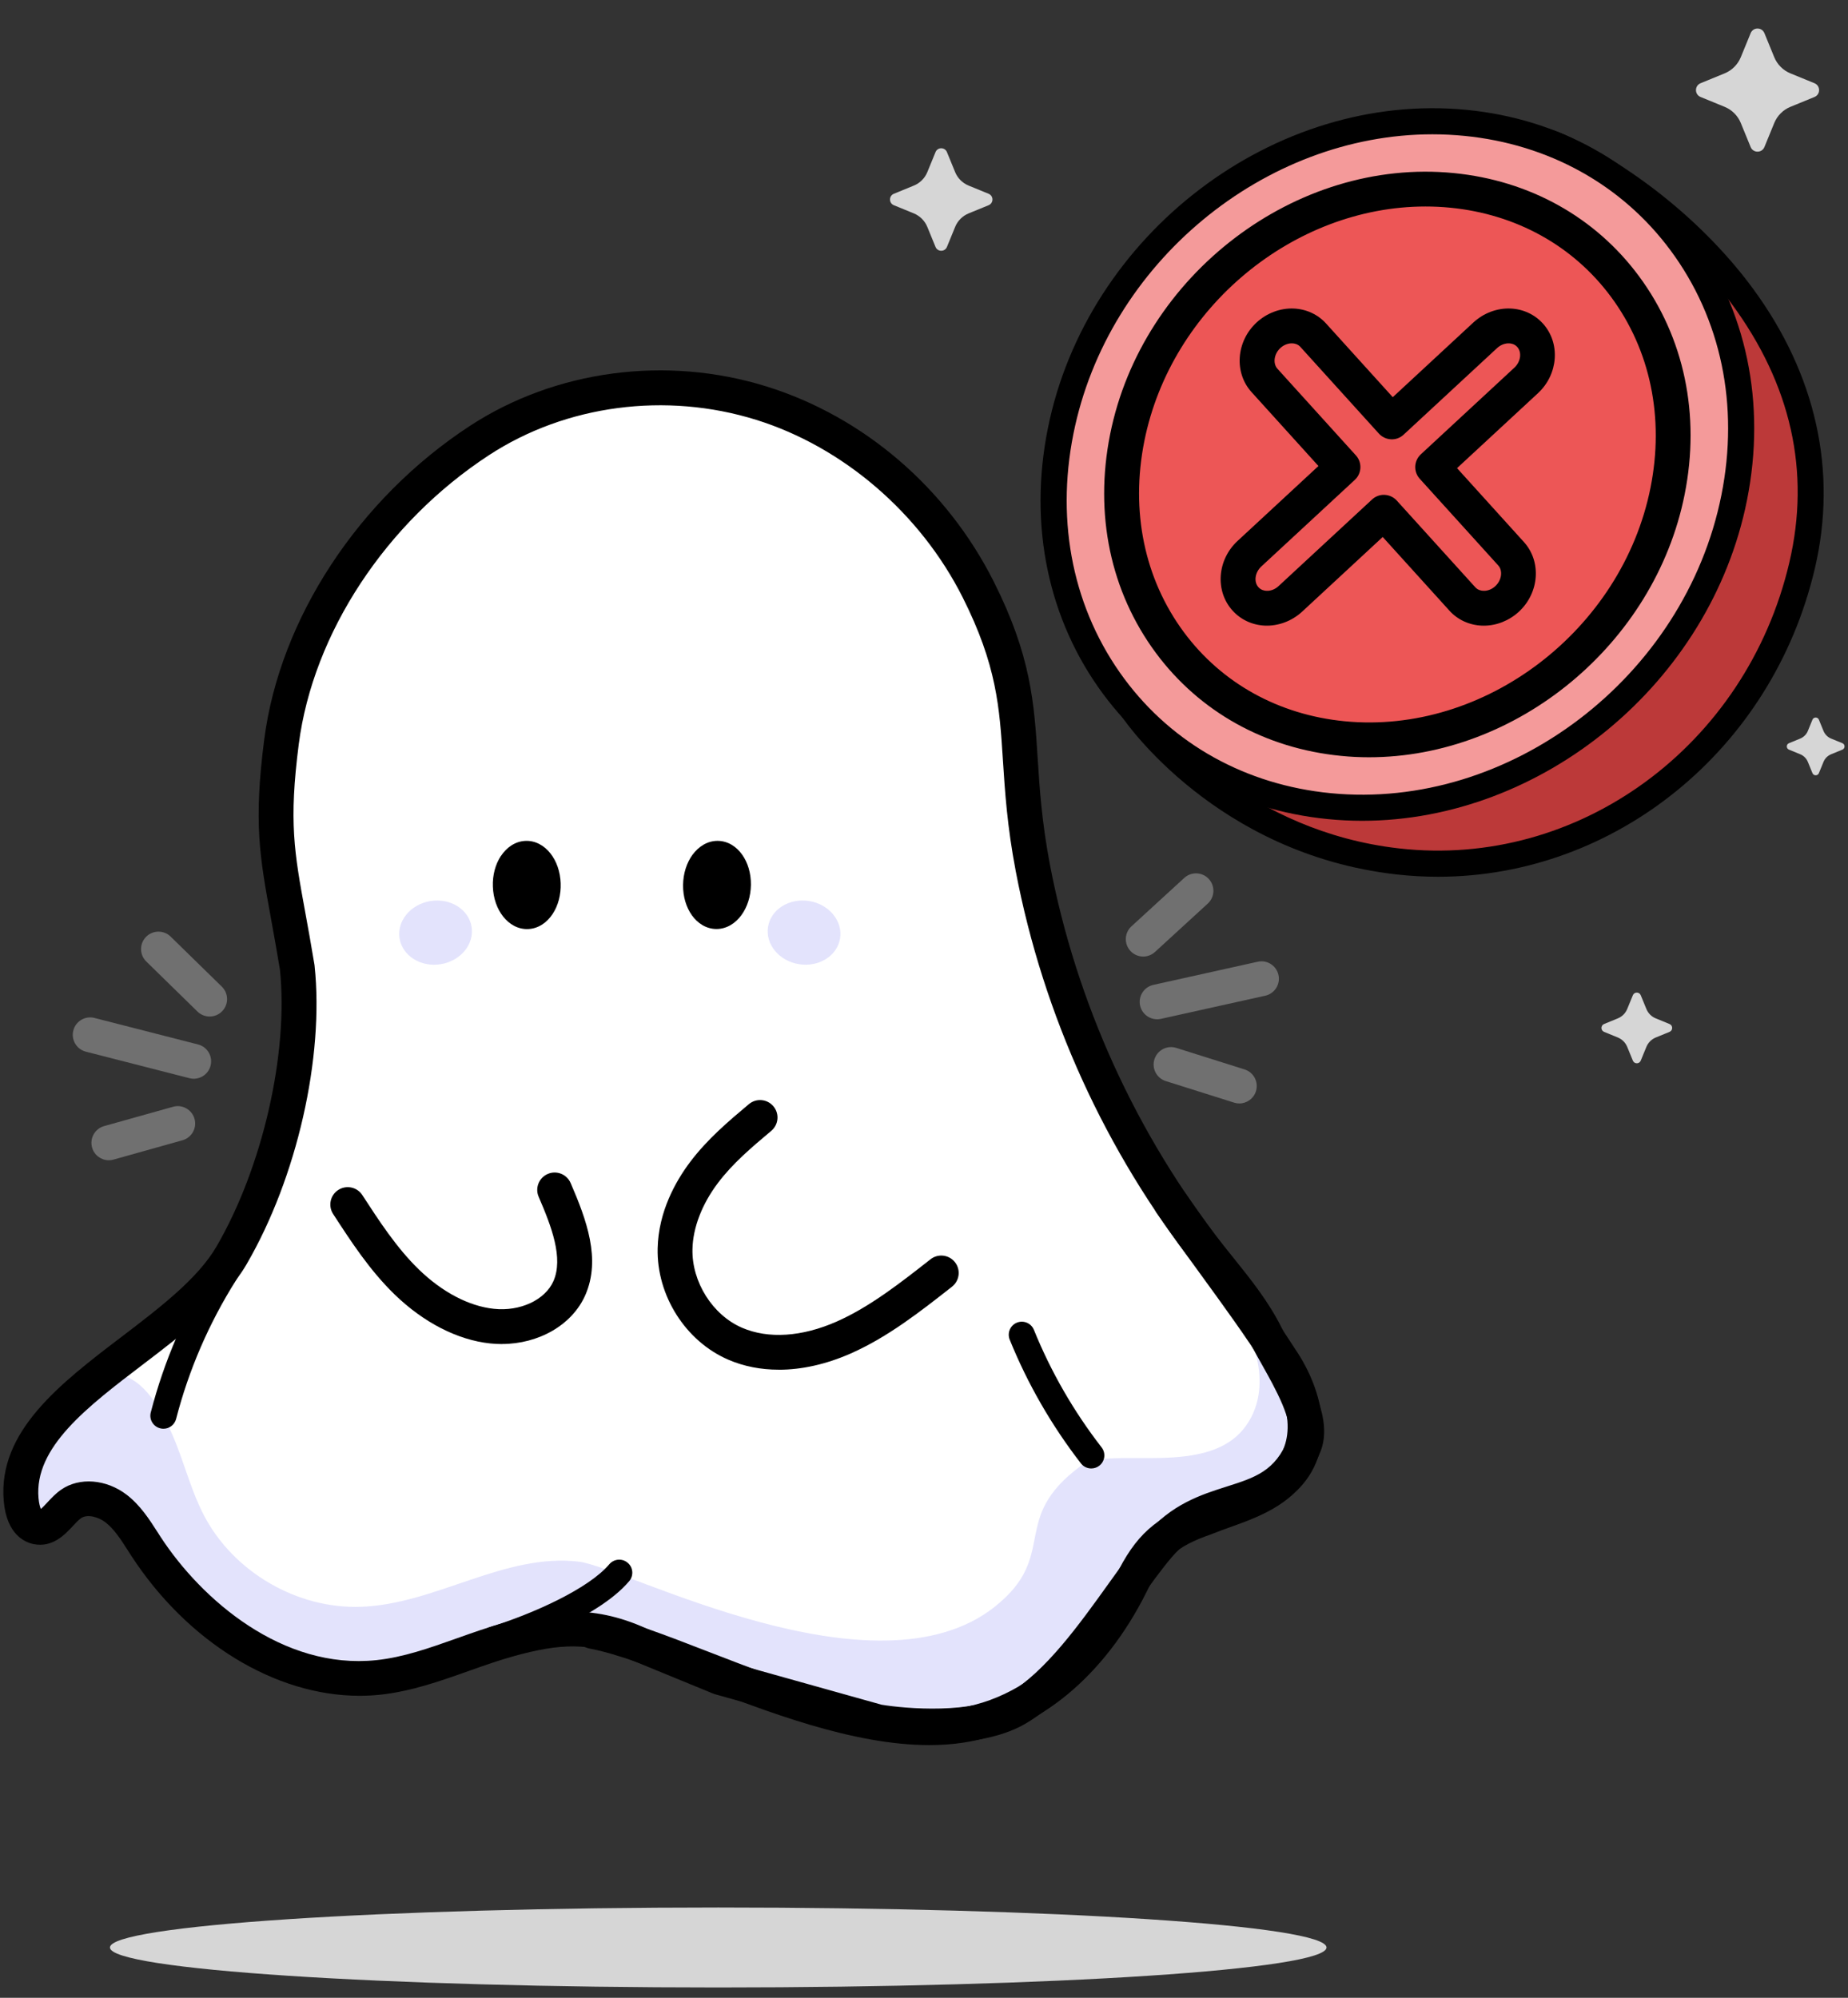 <svg width="222" height="240" viewBox="0 0 222 240" fill="none" xmlns="http://www.w3.org/2000/svg">
<rect x="0" y="0" width="222" height="240" fill="#333333" stroke="none"/>
<g clip-path="url(#clip0_2240_974)">
<path d="M35.714 116.226C33.733 104.15 32.269 101.217 33.827 89.121C35.698 74.609 45.354 60.928 57.612 52.925C67.461 46.495 80.243 44.942 91.472 48.439C102.701 51.942 112.231 60.322 117.521 70.824C124.239 84.17 121.285 89.602 124.082 104.27C127.318 121.218 134.678 137.361 145.343 150.927C147.758 153.99 150.361 156.965 152.097 160.462C153.832 163.965 158.135 169.992 156.697 173.625C153.226 182.376 145.29 178.576 139.185 185.743C134.72 190.981 129.095 201.159 122.205 205.258C116.345 208.745 105.409 206.826 105.409 206.826L86.464 201.525C86.464 201.525 87.525 195.142 84.415 193.375L77.148 198.159C72.083 194.667 66.541 195.477 61.24 196.941C55.94 198.394 50.895 200.95 45.427 201.525C34.24 202.707 23.654 195.174 17.522 185.748C16.471 184.128 15.473 182.408 13.946 181.232C12.409 180.055 10.146 179.574 8.562 180.677C7.145 181.655 6.167 183.793 4.479 183.469C3.125 183.213 2.67 181.53 2.555 180.155C1.504 168.037 21.746 161.33 27.846 150.807C33.952 140.289 36.77 126.179 35.724 116.236L35.714 116.226Z" fill="white"/>
<path d="M210.306 3.981C210.609 3.244 211.654 3.244 211.958 3.981L213.139 6.867C213.5 7.75 214.205 8.456 215.089 8.817L217.975 9.998C218.712 10.302 218.712 11.347 217.975 11.65L215.089 12.832C214.205 13.192 213.5 13.898 213.139 14.782L211.958 17.667C211.654 18.404 210.609 18.404 210.306 17.667L209.124 14.782C208.764 13.898 208.058 13.192 207.174 12.832L204.289 11.65C203.552 11.347 203.552 10.302 204.289 9.998L207.174 8.817C208.058 8.456 208.764 7.75 209.124 6.867L210.306 3.981Z" fill="#D6D6D6"/>
<path d="M112.382 18.276C112.633 17.659 113.506 17.659 113.757 18.276L114.74 20.675C115.043 21.413 115.629 21.998 116.361 22.296L118.76 23.279C119.377 23.53 119.377 24.403 118.76 24.654L116.361 25.636C115.624 25.94 115.038 26.525 114.74 27.262L113.757 29.662C113.506 30.279 112.633 30.279 112.382 29.662L111.4 27.262C111.096 26.525 110.511 25.94 109.779 25.636L107.38 24.654C106.763 24.403 106.763 23.53 107.38 23.279L109.779 22.296C110.516 21.993 111.102 21.407 111.4 20.675L112.382 18.276Z" fill="#D6D6D6"/>
<path d="M196.156 119.561C196.328 119.138 196.93 119.138 197.102 119.561L197.782 121.218C197.991 121.725 198.393 122.133 198.9 122.337L200.558 123.017C200.981 123.189 200.981 123.79 200.558 123.963L198.9 124.642C198.393 124.852 197.991 125.254 197.782 125.761L197.102 127.418C196.93 127.842 196.328 127.842 196.156 127.418L195.476 125.761C195.267 125.254 194.865 124.852 194.358 124.642L192.7 123.963C192.277 123.79 192.277 123.189 192.7 123.017L194.358 122.337C194.865 122.128 195.267 121.725 195.476 121.218L196.156 119.561Z" fill="#D6D6D6"/>
<path d="M217.73 86.46C217.871 86.115 218.363 86.115 218.504 86.46L219.058 87.814C219.23 88.227 219.56 88.561 219.973 88.729L221.327 89.283C221.672 89.424 221.672 89.915 221.327 90.057L219.973 90.611C219.56 90.783 219.225 91.112 219.058 91.525L218.504 92.879C218.363 93.225 217.871 93.225 217.73 92.879L217.176 91.525C217.003 91.112 216.674 90.778 216.261 90.611L214.907 90.057C214.562 89.915 214.562 89.424 214.907 89.283L216.261 88.729C216.674 88.556 217.009 88.227 217.176 87.814L217.73 86.46Z" fill="#D6D6D6"/>
<path d="M2.404 183.208L3.941 172.716L12.091 164.921C16.105 164.618 18.155 167.31 20.011 170.886C21.866 174.467 22.651 178.513 24.517 182.079C28.082 188.88 35.74 193.323 43.415 193.03C52.37 192.691 60.655 186.538 69.558 187.609C75.01 188.263 105.116 204.432 119.492 193.03C127.297 186.841 121.139 182.512 129.843 176.103C133.288 173.563 145.39 177.776 149.834 171.059C155.114 163.081 144.799 151.199 141.59 147.994C145.636 152.009 149.787 156.181 151.857 161.492C153.927 166.798 159.301 172.475 154.899 176.103C151.104 179.235 147.1 179.951 142.897 182.518C134.496 187.646 134.417 191.201 128.432 199.011C124.056 204.719 116.445 207.485 109.283 206.816C102.116 206.141 92.189 206.492 87.238 201.269C83.343 197.166 75.941 196.983 70.421 195.717C64.764 194.421 59.254 197.876 53.744 199.711C42.672 203.397 29.582 200.03 21.668 191.446C17.716 187.17 14.647 181.509 9.153 179.606C8.369 182.052 5.65 183.71 2.409 183.208H2.404Z" fill="#E3E3FC"/>
<path d="M60.273 161.466C59.819 161.466 59.359 161.44 58.898 161.393C54.978 160.985 50.89 158.889 47.392 155.496C44.402 152.589 42.175 149.16 40.022 145.846C39.394 144.879 39.666 143.582 40.633 142.955C41.6 142.328 42.897 142.599 43.524 143.567C45.552 146.687 47.649 149.913 50.304 152.495C53.127 155.235 56.337 156.918 59.332 157.232C62.485 157.571 65.496 156.165 66.489 153.896C67.691 151.131 66.269 147.383 64.712 143.781C64.252 142.72 64.738 141.491 65.799 141.031C66.86 140.571 68.089 141.062 68.549 142.118C70.472 146.562 72.198 151.262 70.321 155.569C68.747 159.161 64.733 161.461 60.273 161.461V161.466Z" fill="black"/>
<path d="M93.548 164.545C91.394 164.545 89.355 164.148 87.499 163.348C82.361 161.137 78.868 155.632 79.004 149.955C79.104 145.548 81.174 141.894 82.894 139.609C84.98 136.839 87.51 134.706 89.961 132.646C90.845 131.904 92.162 132.013 92.91 132.902C93.652 133.786 93.542 135.103 92.654 135.851C90.275 137.853 88.032 139.74 86.234 142.129C84.326 144.664 83.244 147.477 83.186 150.054C83.092 154.006 85.602 157.984 89.151 159.511C92.309 160.87 96.339 160.603 100.5 158.769C104.489 157.007 108.195 154.095 111.782 151.283C112.691 150.566 114.003 150.728 114.72 151.633C115.436 152.542 115.274 153.855 114.369 154.571C110.584 157.545 106.669 160.624 102.194 162.6C99.251 163.897 96.313 164.55 93.558 164.55L93.548 164.545Z" fill="black"/>
<path d="M19.629 171.639C19.498 171.639 19.367 171.623 19.237 171.587C18.4 171.372 17.893 170.515 18.113 169.679C19.718 163.473 22.264 157.577 25.688 152.145C26.148 151.413 27.12 151.194 27.852 151.654C28.584 152.114 28.803 153.086 28.343 153.818C25.097 158.972 22.677 164.577 21.155 170.463C20.972 171.169 20.334 171.639 19.639 171.639H19.629Z" fill="black"/>
<path d="M131.092 176.412C130.622 176.412 130.162 176.203 129.853 175.805C126.33 171.257 123.45 166.254 121.296 160.938C120.972 160.133 121.359 159.218 122.158 158.894C122.963 158.57 123.878 158.957 124.202 159.756C126.252 164.812 128.986 169.564 132.337 173.882C132.865 174.566 132.744 175.549 132.059 176.082C131.772 176.302 131.437 176.412 131.098 176.412H131.092Z" fill="black"/>
<path d="M52.933 115.834C55.322 115.452 56.987 113.444 56.652 111.348C56.317 109.253 54.109 107.864 51.72 108.245C49.331 108.627 47.666 110.635 48 112.731C48.335 114.826 50.544 116.216 52.933 115.834Z" fill="#E3E3FC"/>
<path d="M100.917 112.729C101.252 110.633 99.586 108.625 97.197 108.243C94.808 107.862 92.6 109.251 92.265 111.346C91.93 113.442 93.595 115.45 95.985 115.832C98.374 116.214 100.582 114.824 100.917 112.729Z" fill="#E3E3FC"/>
<path d="M60.18 102.828C60.839 101.834 61.853 101.082 63.092 101.019C64.331 100.956 65.397 101.599 66.124 102.524C66.856 103.45 67.305 104.72 67.352 106.105C67.405 107.491 67.044 108.803 66.385 109.801C65.727 110.8 64.712 111.547 63.473 111.61C62.234 111.673 61.168 111.03 60.436 110.099C59.704 109.169 59.255 107.898 59.208 106.513C59.155 105.128 59.516 103.821 60.175 102.822L60.18 102.828Z" fill="black"/>
<path d="M83.197 102.681C83.903 101.719 84.948 101.019 86.187 101.014C87.426 101.014 88.461 101.698 89.146 102.66C89.836 103.622 90.223 104.908 90.207 106.294C90.191 107.679 89.773 108.97 89.067 109.937C88.362 110.904 87.316 111.6 86.077 111.605C84.833 111.605 83.803 110.915 83.118 109.958C82.433 108.996 82.041 107.705 82.057 106.32C82.073 104.934 82.491 103.643 83.197 102.676V102.681Z" fill="black"/>
<path d="M59.249 198.556C58.58 198.556 57.963 198.122 57.754 197.453C57.498 196.627 57.958 195.749 58.789 195.493C64.189 193.815 70.739 190.824 73.191 187.923C73.751 187.264 74.739 187.175 75.402 187.74C76.066 188.299 76.145 189.287 75.585 189.951C71.644 194.614 61.675 197.882 59.719 198.493C59.563 198.54 59.406 198.567 59.254 198.567L59.249 198.556Z" fill="black"/>
<g opacity="0.3">
<path d="M23.273 129.593C23.1 129.593 22.928 129.572 22.75 129.525L10.314 126.341C9.195 126.054 8.52 124.914 8.808 123.795C9.096 122.677 10.23 122.002 11.354 122.29L23.79 125.474C24.909 125.761 25.584 126.901 25.296 128.019C25.055 128.966 24.203 129.593 23.273 129.593Z" fill="white"/>
</g>
<g opacity="0.3">
<path d="M25.186 122.118C24.658 122.118 24.13 121.919 23.722 121.522L17.574 115.51C16.748 114.705 16.733 113.377 17.543 112.551C18.348 111.725 19.676 111.709 20.502 112.52L26.649 118.531C27.475 119.337 27.491 120.664 26.681 121.49C26.273 121.908 25.729 122.118 25.186 122.118Z" fill="white"/>
</g>
<g opacity="0.3">
<path d="M13.074 139.385C12.159 139.385 11.317 138.778 11.061 137.858C10.747 136.745 11.401 135.594 12.509 135.281L20.79 132.96C21.903 132.646 23.053 133.3 23.367 134.408C23.681 135.521 23.027 136.671 21.919 136.985L13.638 139.306C13.45 139.358 13.262 139.385 13.074 139.385Z" fill="white"/>
</g>
<g opacity="0.3">
<path d="M139.002 122.447C138.045 122.447 137.177 121.783 136.963 120.811C136.712 119.681 137.423 118.568 138.552 118.317L151.088 115.536C152.212 115.285 153.331 115.996 153.582 117.125C153.833 118.254 153.122 119.368 151.992 119.619L139.457 122.4C139.305 122.431 139.153 122.452 139.002 122.452V122.447Z" fill="white"/>
</g>
<g opacity="0.3">
<path d="M148.877 132.562C148.668 132.562 148.459 132.531 148.25 132.463L140.048 129.875C138.945 129.53 138.333 128.354 138.683 127.251C139.033 126.148 140.21 125.542 141.307 125.887L149.51 128.474C150.613 128.819 151.224 129.996 150.874 131.099C150.592 131.993 149.766 132.562 148.882 132.562H148.877Z" fill="white"/>
</g>
<g opacity="0.3">
<path d="M137.334 114.914C136.77 114.914 136.205 114.684 135.792 114.234C135.013 113.382 135.071 112.06 135.923 111.281L142.264 105.468C143.116 104.689 144.438 104.746 145.217 105.598C145.996 106.45 145.939 107.773 145.087 108.552L138.746 114.365C138.343 114.731 137.836 114.914 137.334 114.914Z" fill="white"/>
</g>
<path d="M111.636 209.644C102.461 209.644 92.126 205.64 83.594 202.33C78.738 200.449 74.153 198.671 70.823 198.044C69.689 197.829 68.942 196.737 69.156 195.603C69.37 194.468 70.468 193.721 71.597 193.935C75.303 194.63 79.846 196.392 85.105 198.431C94.478 202.064 106.141 206.581 115.122 205.211C125.86 203.569 131.893 193.606 133.989 189.397C136.409 184.405 138.866 182.204 144.089 180.38C144.836 180.082 145.605 179.805 146.342 179.538C148.778 178.665 151.073 177.839 152.73 176.218C152.74 176.208 152.756 176.192 152.767 176.182C153.519 175.481 157.017 171.629 152.15 164.446C149.505 160.337 146.953 156.834 144.256 153.128C142.541 150.77 140.764 148.334 138.955 145.715C138.296 144.764 138.537 143.462 139.483 142.803C140.435 142.145 141.736 142.385 142.395 143.331C144.178 145.909 145.934 148.324 147.638 150.666C150.372 154.424 152.955 157.974 155.637 162.14C158.893 166.939 160.869 174.326 155.637 179.224C153.331 181.472 150.367 182.539 147.753 183.474C147.001 183.746 146.29 183.997 145.6 184.279C145.568 184.29 145.537 184.306 145.505 184.316C141.292 185.78 139.692 187.207 137.737 191.243C132.682 201.39 124.673 207.982 115.75 209.346C114.411 209.55 113.031 209.644 111.63 209.644H111.636Z" fill="black"/>
<path d="M86.281 238.762C126.637 238.762 159.353 236.611 159.353 233.958C159.353 231.304 126.637 229.154 86.281 229.154C45.924 229.154 13.209 231.304 13.209 233.958C13.209 236.611 45.924 238.762 86.281 238.762Z" fill="#D6D6D6"/>
<path d="M112.054 209.445C108.3 209.445 105.284 208.928 105.043 208.886C104.975 208.875 104.907 208.86 104.839 208.839L85.894 203.533C85.816 203.512 85.738 203.486 85.665 203.454L76.061 199.513C76.035 199.502 76.009 199.492 75.978 199.476C70.912 197.139 67.08 197.49 61.785 198.943C59.955 199.445 58.089 200.109 56.29 200.746C52.898 201.949 49.39 203.198 45.636 203.596C44.826 203.679 44.011 203.721 43.19 203.721C33.095 203.721 22.551 197.322 15.755 186.878L15.374 186.282C14.522 184.949 13.717 183.689 12.661 182.878C11.814 182.23 10.486 181.864 9.738 182.382C9.446 182.58 9.095 182.962 8.756 183.323C7.788 184.363 6.325 185.937 4.061 185.503C3.099 185.32 0.799 184.447 0.449 180.312C-0.278 171.932 7.297 166.16 14.621 160.583C19.117 157.158 23.769 153.614 26.017 149.735C31.543 140.221 34.669 126.561 33.629 116.487C33.242 114.14 32.876 112.128 32.552 110.345C31.198 102.937 30.45 98.86 31.741 88.838C33.613 74.326 43.085 59.888 56.458 51.158C66.73 44.451 80.045 42.678 92.084 46.427C103.763 50.07 113.711 58.612 119.378 69.867C123.868 78.786 124.234 84.473 124.652 91.06C124.882 94.646 125.144 98.703 126.126 103.863C129.305 120.487 136.514 136.305 146.979 149.615C147.377 150.122 147.785 150.629 148.192 151.131C150.273 153.719 152.416 156.395 153.964 159.511C154.298 160.19 154.763 161.011 155.25 161.879C157.43 165.753 160.143 170.567 158.632 174.373C156.363 180.087 152.259 181.389 148.637 182.539C145.808 183.438 143.142 184.285 140.764 187.071C139.493 188.561 138.077 190.537 136.576 192.628C132.781 197.918 128.479 203.92 123.267 207.025C120.078 208.922 115.713 209.414 112.048 209.414L112.054 209.445ZM105.869 204.787C108.792 205.279 116.941 205.964 121.139 203.465C125.604 200.809 129.634 195.184 133.189 190.223C134.742 188.059 136.205 186.015 137.591 184.389C140.743 180.693 144.266 179.569 147.377 178.581C150.764 177.504 153.216 176.725 154.748 172.857C155.521 170.907 153.164 166.725 151.606 163.954C151.088 163.034 150.602 162.167 150.215 161.393C148.872 158.685 146.959 156.301 144.93 153.771C144.517 153.253 144.104 152.741 143.697 152.224C132.818 138.386 125.321 121.945 122.023 104.668C120.988 99.252 120.721 95.054 120.481 91.348C120.073 84.965 119.749 79.925 115.645 71.765C110.559 61.665 101.29 53.693 90.84 50.436C79.982 47.054 67.985 48.638 58.747 54.676C46.374 62.758 37.617 76.057 35.892 89.387C34.685 98.76 35.349 102.388 36.671 109.608C37.001 111.422 37.377 113.476 37.774 115.886C37.779 115.928 37.785 115.965 37.79 116.006C38.95 127.052 35.673 141.455 29.64 151.847C26.974 156.447 21.987 160.248 17.162 163.923C10.444 169.041 4.098 173.876 4.626 179.967C4.683 180.631 4.809 181.049 4.908 181.279C5.143 181.08 5.462 180.735 5.697 180.484C6.168 179.977 6.701 179.402 7.365 178.947C9.54 177.442 12.765 177.693 15.212 179.564C16.853 180.824 17.941 182.528 18.908 184.034L19.274 184.604C24.208 192.189 33.958 200.621 45.208 199.44C48.465 199.095 51.591 197.986 54.9 196.81C56.771 196.146 58.711 195.456 60.687 194.912C65.554 193.574 70.876 192.529 77.698 195.66L87.144 199.539L105.864 204.782L105.869 204.787Z" fill="black"/>
<path d="M216.484 67.94C211.21 90.445 190.445 106.054 167.867 103.477C146.837 101.078 136.094 85.254 136.094 85.254C140.621 62.587 166.984 8.219 187.366 17.634C200.99 23.928 222.486 42.366 216.49 67.94H216.484Z" fill="#BC3939"/>
<path d="M172.75 105.328C171.072 105.328 169.388 105.234 167.689 105.04C146.188 102.583 135.252 86.811 134.797 86.137C134.562 85.787 134.473 85.363 134.557 84.951C138.274 66.324 156.392 26.375 174.841 16.991C179.535 14.602 183.974 14.341 188.025 16.212C196.53 20.138 204.952 27.023 210.551 34.629C218.173 44.98 220.755 56.627 218.016 68.3C212.893 90.162 193.932 105.328 172.755 105.328H172.75ZM137.766 84.888C139.816 87.57 150.13 99.875 168.04 101.919C189.619 104.387 209.788 89.624 214.952 67.579C217.509 56.674 215.177 46.209 208.015 36.485C202.72 29.287 194.748 22.773 186.702 19.056C183.524 17.587 180.105 17.822 176.252 19.783C168.73 23.609 160.104 33.986 151.965 49.005C145.341 61.227 139.816 75.206 137.761 84.882L137.766 84.888Z" fill="black"/>
<path d="M208.324 59.779C203.797 82.446 182.013 99.039 159.67 96.843C137.327 94.648 122.878 74.49 127.405 51.823C131.932 29.156 153.716 12.563 176.059 14.759C198.402 16.955 212.851 37.112 208.324 59.779Z" fill="#F49A9A"/>
<path d="M163.638 98.605C162.268 98.605 160.894 98.537 159.519 98.401C148.488 97.314 138.906 91.987 132.539 83.403C125.915 74.469 123.547 63.141 125.868 51.514C130.542 28.116 153.125 10.932 176.216 13.201C187.246 14.289 196.828 19.616 203.196 28.199C209.819 37.133 212.187 48.462 209.866 60.088C205.475 82.091 185.239 98.605 163.638 98.605ZM172.075 16.134C151.928 16.134 133.051 31.566 128.947 52.131C126.799 62.879 128.974 73.324 135.064 81.542C140.893 89.41 149.691 94.292 159.832 95.285C181.36 97.397 202.427 81.338 206.792 59.476C208.941 48.728 206.766 38.283 200.676 30.071C194.847 22.203 186.049 17.32 175.907 16.322C174.627 16.197 173.351 16.134 172.075 16.134Z" fill="black"/>
<path d="M201.173 59.079C197.545 77.261 180.069 90.575 162.143 88.814C144.217 87.052 132.628 70.878 136.261 52.696C139.889 34.514 157.365 21.2 175.291 22.961C193.216 24.723 204.806 40.897 201.173 59.079Z" fill="#ED5656"/>
<path d="M164.464 90.973C163.34 90.973 162.217 90.921 161.087 90.805C152.002 89.912 144.103 85.52 138.854 78.437C133.397 71.076 131.447 61.755 133.355 52.194C137.181 33.014 155.703 18.92 174.643 20.792C183.728 21.686 191.627 26.077 196.876 33.16C202.333 40.521 204.283 49.842 202.375 59.403C198.773 77.439 182.181 90.973 164.464 90.973ZM171.239 24.807C155.462 24.807 140.679 36.898 137.464 53.015C135.791 61.405 137.479 69.55 142.221 75.949C146.758 82.07 153.601 85.865 161.5 86.644C178.349 88.302 194.853 75.713 198.277 58.582C199.95 50.192 198.261 42.047 193.52 35.649C188.982 29.527 182.134 25.732 174.24 24.953C173.236 24.854 172.238 24.807 171.239 24.807Z" fill="black"/>
<path d="M172.101 56.115L183.336 45.707C184.956 44.206 185.165 41.775 183.806 40.28C182.447 38.785 180.037 38.78 178.416 40.28L167.182 50.688L157.757 40.28C156.398 38.78 153.988 38.78 152.367 40.28C150.747 41.781 150.537 44.212 151.897 45.707L161.322 56.115L150.088 66.523C148.467 68.023 148.258 70.454 149.617 71.949C150.977 73.45 153.387 73.45 155.007 71.949L166.241 61.541L175.667 71.949C177.026 73.45 179.436 73.45 181.056 71.949C182.677 70.449 182.886 68.018 181.527 66.523L172.101 56.115Z" fill="#ED5656"/>
<path d="M178.255 75.164C178.171 75.164 178.087 75.164 177.999 75.159C176.488 75.091 175.102 74.454 174.109 73.35L166.106 64.51L156.424 73.481C155.196 74.615 153.565 75.222 151.954 75.159C150.444 75.091 149.058 74.454 148.065 73.35C145.943 71.008 146.215 67.255 148.666 64.986L158.384 55.984L150.35 47.108C148.227 44.766 148.499 41.012 150.951 38.743C152.179 37.609 153.805 36.998 155.42 37.065C156.931 37.133 158.316 37.771 159.31 38.874L167.313 47.714L176.995 38.743C178.223 37.609 179.839 36.998 181.464 37.065C182.975 37.133 184.361 37.771 185.354 38.874C187.476 41.216 187.204 44.97 184.753 47.238L175.034 56.24L183.069 65.117C185.192 67.459 184.92 71.212 182.468 73.481C181.308 74.558 179.781 75.164 178.249 75.164H178.255ZM166.242 59.45C166.273 59.45 166.304 59.45 166.336 59.45C166.895 59.476 167.418 59.722 167.794 60.135L177.22 70.543C177.523 70.883 177.915 70.967 178.192 70.977C178.699 71.003 179.227 70.794 179.635 70.412C180.398 69.701 180.56 68.562 179.98 67.924L170.554 57.516C169.786 56.669 169.843 55.357 170.685 54.578L181.919 44.17C182.688 43.459 182.845 42.319 182.264 41.681C181.961 41.342 181.569 41.258 181.292 41.248C180.801 41.227 180.262 41.431 179.849 41.812L168.615 52.22C168.207 52.602 167.658 52.806 167.104 52.775C166.545 52.748 166.022 52.503 165.646 52.09L156.22 41.681C155.917 41.342 155.525 41.258 155.248 41.248C154.751 41.227 154.218 41.431 153.805 41.812C153.042 42.523 152.885 43.663 153.46 44.3L162.885 54.709C163.654 55.556 163.596 56.868 162.755 57.647L151.521 68.055C150.752 68.766 150.595 69.905 151.176 70.543C151.479 70.883 151.871 70.967 152.148 70.977C152.65 71.003 153.183 70.794 153.591 70.412L164.825 60.004C165.212 59.644 165.719 59.445 166.247 59.445L166.242 59.45Z" fill="black"/>
</g>
<defs>
<clipPath id="clip0_2240_974">
<rect width="221.176" height="240" fill="white" transform="translate(0.412)"/>
</clipPath>
</defs>
</svg>
